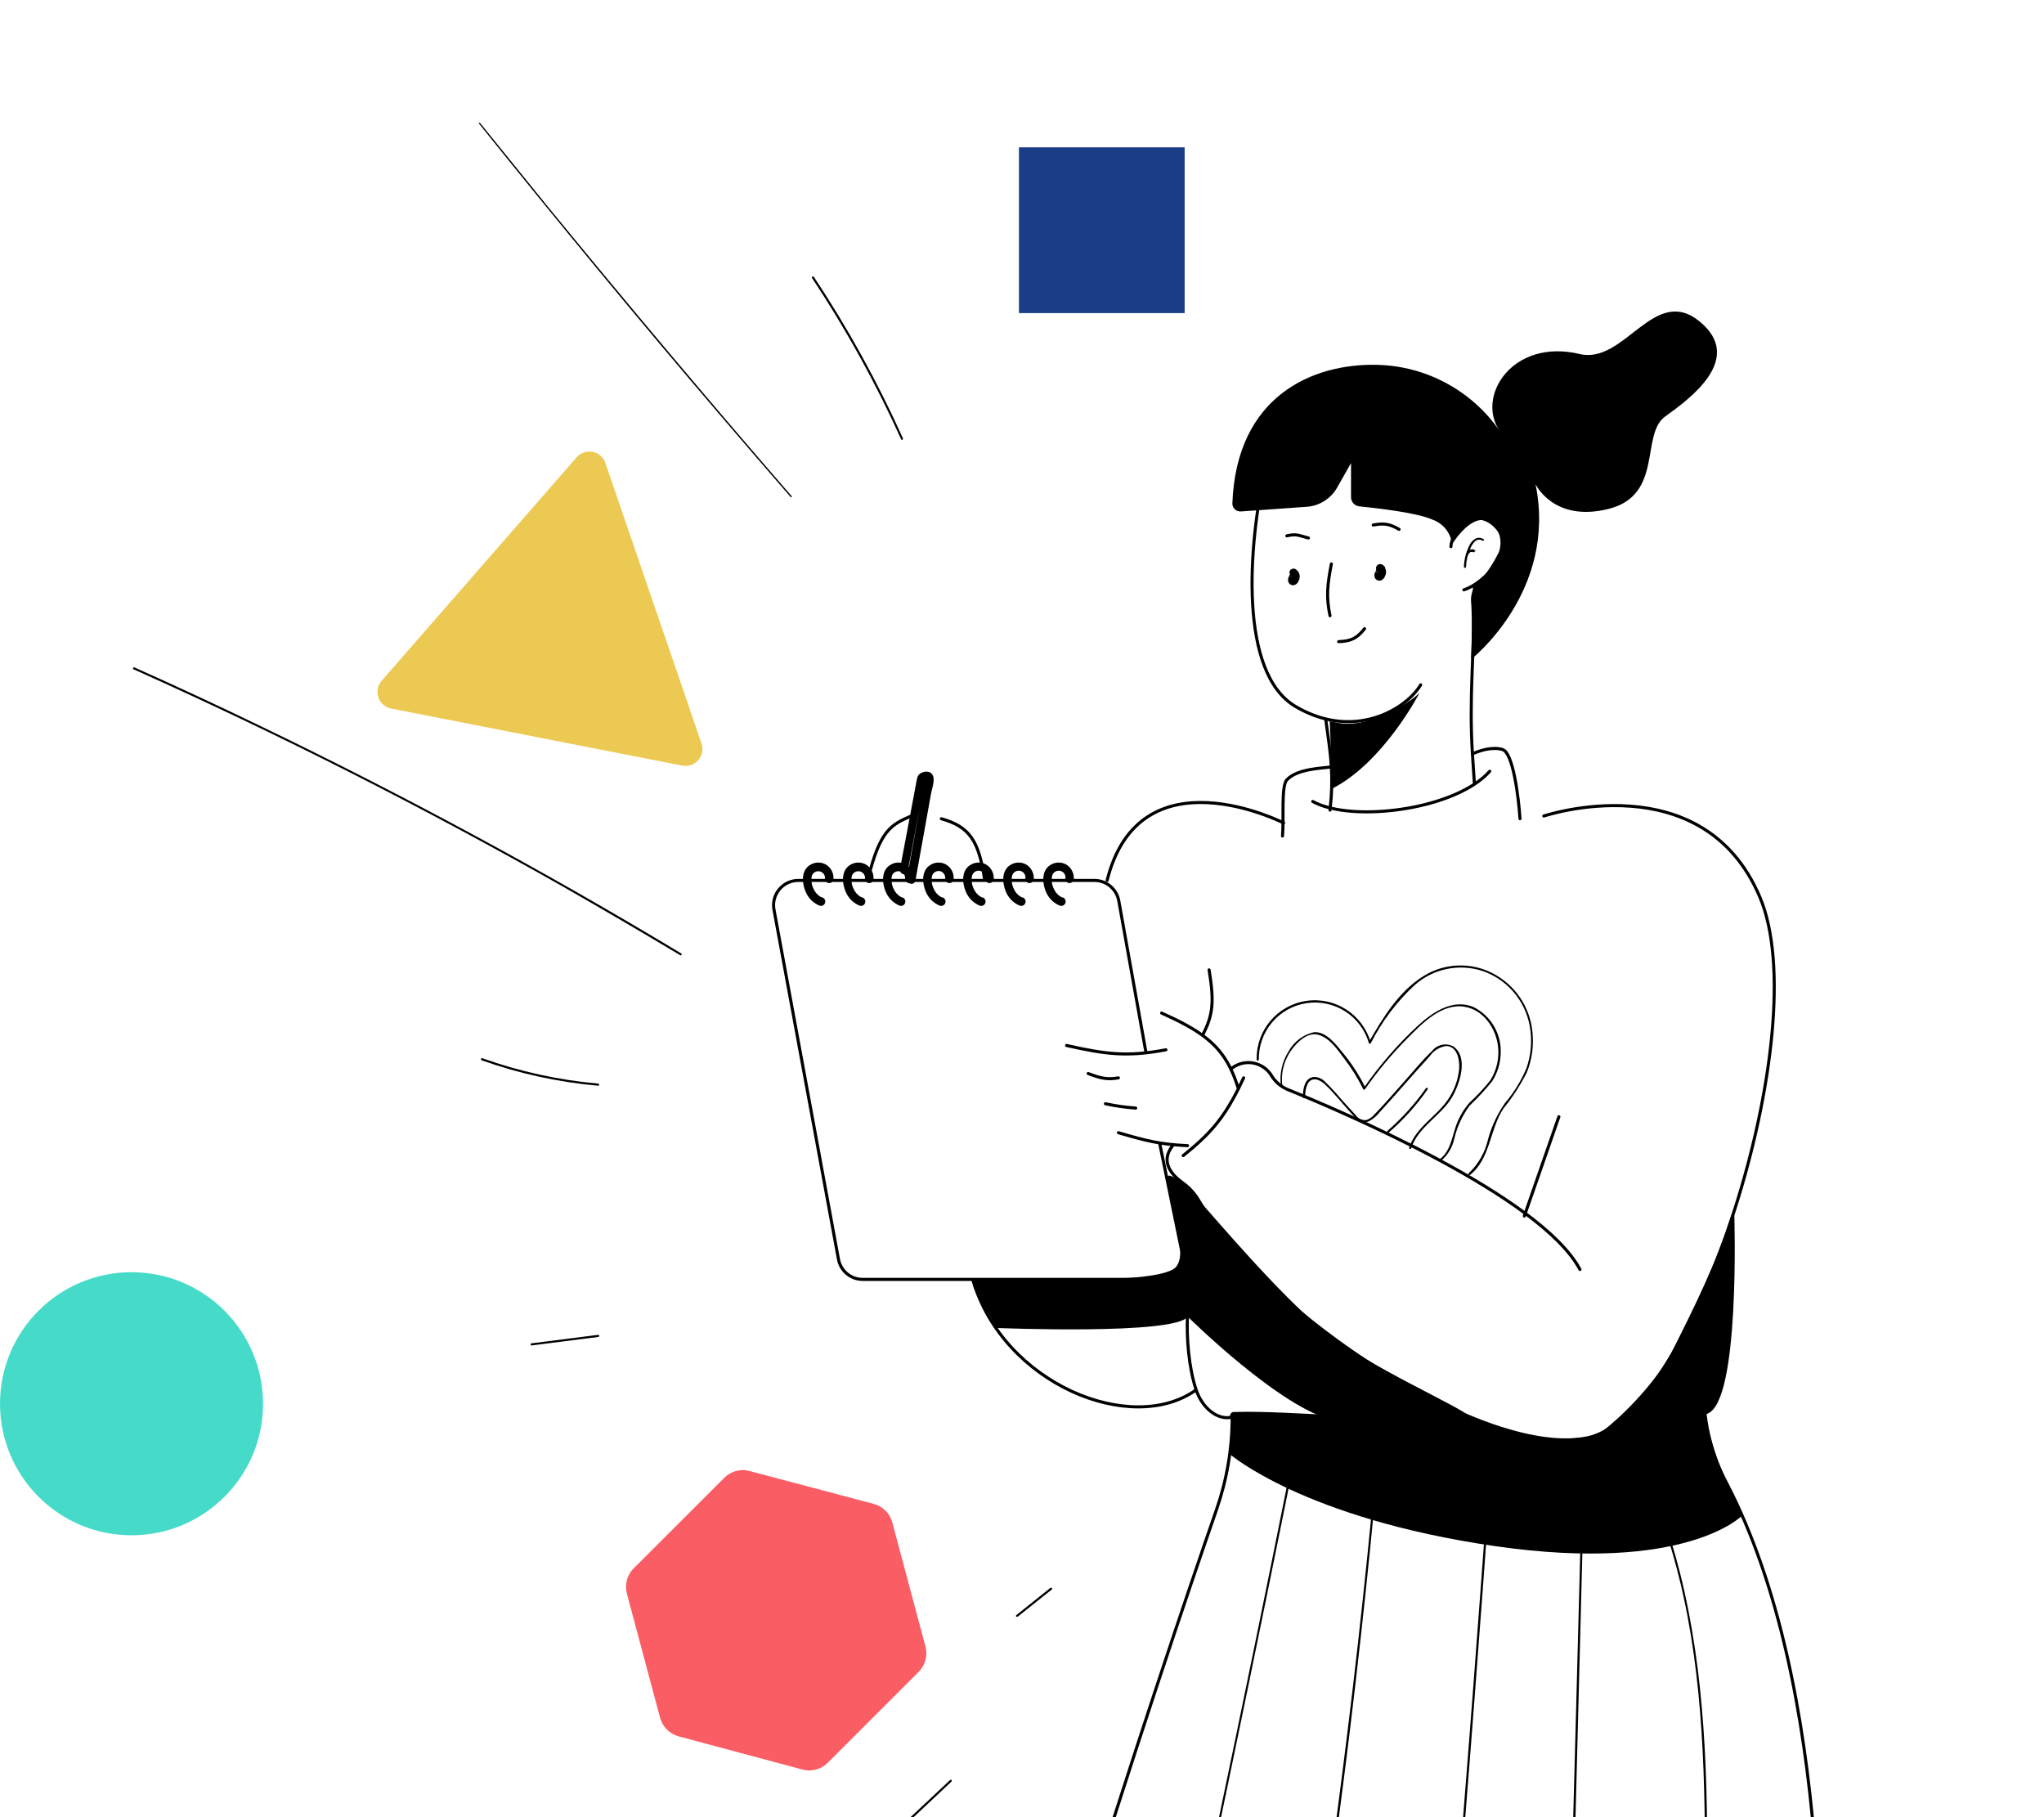 <svg width="333" height="296" viewBox="0 0 333 296" fill="none" xmlns="http://www.w3.org/2000/svg">
<path d="M240.477 89.818C240.3 89.536 239.956 89.407 239.636 89.501C239.291 89.619 239.014 89.88 238.878 90.218C238.847 90.249 238.829 90.291 238.829 90.335C238.829 90.379 238.847 90.421 238.878 90.453C238.945 90.511 239.045 90.511 239.112 90.453C239.171 90.333 239.245 90.222 239.333 90.122C239.415 90.025 239.519 89.949 239.636 89.901H239.995C239.995 89.984 240.146 89.998 240.229 89.901C240.287 89.834 240.287 89.734 240.229 89.667L240.477 89.818Z" fill="black"/>
<path d="M78.032 20.131C84.466 28.152 90.955 36.121 97.498 44.039C104.041 51.958 110.678 59.853 117.409 67.726C121.19 72.156 124.991 76.57 128.814 80.966C128.905 81.069 129.069 80.915 128.969 80.813C122.238 73.054 115.558 65.238 108.93 57.365C102.302 49.492 95.702 41.54 89.128 33.508C85.493 29.038 81.858 24.55 78.223 20.046C78.132 19.935 77.932 20.046 78.023 20.148L78.032 20.131Z" fill="black"/>
<path d="M132.293 45.282C137.835 53.636 142.691 62.425 146.812 71.563C146.895 71.77 147.198 71.563 147.102 71.398C142.991 62.252 138.139 53.458 132.596 45.103C132.472 44.924 132.169 45.103 132.293 45.282V45.282Z" fill="black"/>
<path d="M21.778 109.027C33.728 114.377 45.536 120.007 57.201 125.918C68.866 131.829 80.356 137.988 91.672 144.395C98.107 148.072 104.486 151.804 110.81 155.591C110.99 155.715 111.169 155.412 110.976 155.301C99.761 148.545 88.386 142.055 76.849 135.832C65.313 129.609 53.708 123.689 42.033 118.072C35.378 114.855 28.672 111.739 21.916 108.724C21.723 108.641 21.544 108.93 21.75 109.027H21.778Z" fill="black"/>
<path d="M78.477 172.716C84.602 174.89 90.977 176.28 97.45 176.852C97.671 176.852 97.671 176.535 97.45 176.508C91.008 175.935 84.665 174.545 78.574 172.371C78.353 172.302 78.27 172.633 78.477 172.702V172.716Z" fill="black"/>
<circle cx="21.427" cy="228.656" r="21.427" fill="#46DBC9"/>
<path d="M166 24H193V51H166V24Z" fill="#1B3C87"/>
<path d="M93.919 74.514L62.206 110.861C61.533 111.604 61.317 112.653 61.641 113.601C61.965 114.55 62.777 115.248 63.764 115.425L111.1 124.704C112.081 124.916 113.1 124.577 113.759 123.82C114.419 123.063 114.615 122.007 114.271 121.064L98.635 75.438C98.322 74.493 97.524 73.79 96.547 73.598C95.57 73.407 94.566 73.757 93.919 74.514V74.514Z" fill="#ECC953"/>
<path d="M134.871 287.119L149.666 272.324C150.753 271.245 151.174 269.664 150.769 268.188L145.364 247.974C144.969 246.503 143.817 245.356 142.344 244.968L122.13 239.618C120.654 239.207 119.07 239.629 117.994 240.721L103.226 255.475C102.147 256.558 101.731 258.137 102.137 259.611L107.542 279.825C107.942 281.288 109.085 282.431 110.548 282.831L130.762 288.25C132.235 288.634 133.802 288.203 134.871 287.119Z" fill="#FB5D64"/>
<path d="M86.614 219.156L97.451 217.777C97.672 217.777 97.672 217.405 97.451 217.432L86.614 218.811C86.393 218.811 86.393 219.184 86.614 219.156Z" fill="black"/>
<path d="M80.822 359.827L109.777 332.664L138.733 305.487L155.018 290.195C155.169 290.043 154.935 289.809 154.769 289.961L125.814 317.124L96.858 344.301L80.573 359.579C80.422 359.731 80.656 359.979 80.822 359.827Z" fill="black"/>
<path d="M165.827 263.32L171.343 258.922C171.522 258.784 171.343 258.536 171.095 258.674L165.579 263.086C165.414 263.224 165.579 263.458 165.827 263.32Z" fill="black"/>
<path d="M224.21 93.211L224.072 93.1L224.196 93.225L224.086 93.087L224.168 93.238V93.073C224.174 93.132 224.174 93.192 224.168 93.252V93.073C224.182 93.15 224.182 93.23 224.168 93.307L224.251 93.142C224.209 93.234 224.158 93.321 224.099 93.404L224.21 93.266H224.141L224.279 93.156L224.444 93.087H224.706L224.872 93.156L225.009 93.252L225.12 93.39L225.189 93.555V93.555V93.735V93.914V93.817V93.983L225.451 93.39C225.504 93.318 225.533 93.231 225.533 93.142C225.555 93.051 225.555 92.957 225.533 92.866C225.486 92.692 225.372 92.543 225.216 92.452C225.057 92.362 224.869 92.337 224.692 92.383C224.516 92.427 224.366 92.542 224.279 92.701C224.155 92.949 224.031 93.211 223.92 93.473C223.907 93.564 223.907 93.657 223.92 93.749C223.92 93.749 223.92 93.845 223.92 93.886C223.931 93.989 223.964 94.088 224.017 94.176C224.197 94.489 224.562 94.647 224.913 94.562C225.13 94.503 225.319 94.372 225.451 94.19C225.546 94.07 225.621 93.934 225.671 93.79C225.812 93.484 225.846 93.139 225.768 92.811C225.74 92.716 225.703 92.624 225.658 92.535C225.665 92.489 225.665 92.443 225.658 92.397C225.539 92.228 225.389 92.083 225.216 91.97C225.05 91.886 224.86 91.862 224.679 91.901C224.504 91.948 224.356 92.062 224.265 92.218C224.174 92.382 224.149 92.574 224.196 92.756C224.252 92.926 224.363 93.072 224.513 93.169L224.21 93.211Z" fill="black"/>
<path d="M210.175 93.942L210.037 93.831L210.161 93.956L210.05 93.818L210.133 93.969L210.064 93.804C210.07 93.863 210.07 93.924 210.064 93.983V93.804C210.072 93.882 210.072 93.96 210.064 94.038L210.133 93.873C210.091 93.965 210.04 94.052 209.981 94.135L210.092 93.997V94.066L210.23 93.956H210.161L210.326 93.886H210.505H210.699L210.864 93.956L211.002 94.066L211.112 94.204V94.204V94.369V94.548V94.48V94.672V94.562V94.728C211.195 94.535 211.291 94.342 211.374 94.135C211.43 94.064 211.459 93.976 211.457 93.886C211.485 93.797 211.485 93.701 211.457 93.611C211.409 93.437 211.296 93.288 211.14 93.197C210.981 93.106 210.793 93.081 210.616 93.128C210.44 93.171 210.29 93.286 210.202 93.445C210.078 93.707 209.954 93.956 209.857 94.218C209.839 94.308 209.839 94.402 209.857 94.493C209.857 94.493 209.857 94.59 209.857 94.645C209.869 94.743 209.902 94.837 209.954 94.921C210.134 95.234 210.499 95.391 210.85 95.307C211.067 95.248 211.257 95.117 211.388 94.934C211.483 94.814 211.558 94.679 211.609 94.535C211.75 94.228 211.784 93.883 211.705 93.556C211.677 93.461 211.64 93.368 211.595 93.28C211.577 93.236 211.554 93.194 211.526 93.156C211.412 92.979 211.261 92.829 211.085 92.715C210.753 92.525 210.33 92.635 210.133 92.963C210.065 93.135 210.065 93.328 210.133 93.501C210.189 93.67 210.301 93.816 210.45 93.914L210.175 93.942Z" fill="black"/>
<path d="M241.694 87.847C241.324 87.566 240.828 87.518 240.412 87.723C239.959 87.974 239.6 88.366 239.391 88.84C238.84 89.922 238.534 91.114 238.495 92.328C238.495 92.549 238.826 92.549 238.84 92.328C238.872 91.288 239.116 90.265 239.557 89.322C239.714 88.903 239.959 88.523 240.274 88.205C240.59 87.884 241.082 87.816 241.473 88.04C241.639 88.192 241.887 87.943 241.722 87.805L241.694 87.847Z" fill="black"/>
<path d="M231.283 112.833C231.283 112.833 225.409 124.222 216.984 128.482L216.902 123.822L216.64 117.631C216.64 117.631 215.881 117.3 217.95 117.741C222.734 118.748 229.546 114.653 231.283 112.833Z" fill="black"/>
<path d="M202.149 83.31L212.891 82.552C214.96 82.402 216.818 81.227 217.841 79.422L220.102 75.437V80.953C220.092 81.745 220.692 82.411 221.481 82.483C224.376 82.773 230.995 83.531 233.422 84.662C235.146 85.287 236.365 86.837 236.566 88.66C236.566 88.66 239.323 84.124 241.915 84.772C244.508 85.42 244.797 88.385 244.177 89.97C243.45 91.434 242.577 92.82 241.571 94.107C240.212 95.019 239.482 96.619 239.682 98.243C239.902 101.167 239.682 107.385 239.682 107.385C239.682 107.385 253.76 96.354 250.161 78.857C250.161 78.857 253.084 85.144 262.061 82.897C271.037 80.649 267.231 70.763 271.271 67.853C275.311 64.944 284.301 58.422 276.883 52.355C269.465 46.288 264.694 59.415 257.345 57.664C246.314 55.044 240.33 64.71 244.411 70.322C239.873 63.673 232.41 59.618 224.363 59.429C213.814 59.167 201.405 64.53 200.771 82.042C200.777 82.396 200.928 82.731 201.189 82.971C201.449 83.21 201.796 83.333 202.149 83.31V83.31Z" fill="black"/>
<path d="M251.512 132.922C251.512 132.922 277.407 124.249 286.7 146.104C295.994 167.958 275.918 230.214 258.847 234.157C242.301 237.908 205.941 213.916 195.31 195.549C194.612 194.372 193.672 193.357 192.552 192.571C190.911 191.385 188.953 189.234 191.049 186.614M182.208 184.504C186.607 185.798 189.072 186.433 193.464 186.614M192.761 188.234C197.039 184.805 199.263 182.291 201.751 177.349M202.609 175.571C202.318 176.198 202.032 176.789 201.751 177.349M201.751 177.349C200.51 173.313 198.865 170.799 195.904 168.642M189.243 165.019C192.025 166.258 194.186 167.39 195.904 168.642M195.904 168.642C197.619 165.396 197.848 163.244 196.981 157.984M173.766 170.297C180.088 171.725 183.632 172.194 189.947 171M177.284 174.868C179.276 175.624 180.372 175.902 182.208 175.571M180.098 179.792C182.113 180.217 183.178 180.332 185.022 180.496M160.4 143.211C159.449 136.954 157.983 134.679 153.365 133.362M148.44 132.922C145.164 134.336 143.353 135.257 141.405 143.211" stroke="black" stroke-width="0.5" stroke-linecap="round" stroke-linejoin="round"/>
<path d="M200.743 173.957C201.761 173.2 203.055 172.917 204.295 173.181C205.536 173.445 206.603 174.23 207.224 175.336C207.884 176.35 208.85 177.127 209.981 177.556C218.42 180.975 251.03 194.805 257.4 206.787M248.337 198.083L253.965 181.903" stroke="black" stroke-width="0.5" stroke-linecap="round" stroke-linejoin="round"/>
<path d="M186.664 171.254L182.265 146.725C181.919 144.81 180.253 143.417 178.308 143.415H130.048C128.856 143.417 127.725 143.947 126.961 144.862C126.197 145.778 125.878 146.985 126.091 148.159L136.598 205.105C136.944 207.012 138.603 208.399 140.541 208.401H188.539C189.748 208.405 190.895 207.864 191.66 206.927C192.426 205.991 192.728 204.759 192.483 203.575L188.939 186.284" stroke="black" stroke-width="0.5" stroke-linecap="round" stroke-linejoin="round"/>
<path d="M133.95 146.214C133.338 145.938 132.847 145.448 132.571 144.836C132.224 144.18 132.112 143.426 132.254 142.698C132.419 142.149 132.977 141.817 133.539 141.936C134.1 142.055 134.477 142.584 134.405 143.153C134.405 143.534 134.713 143.843 135.094 143.843C135.475 143.843 135.784 143.534 135.784 143.153C135.837 142.262 135.418 141.409 134.681 140.906C133.928 140.413 132.968 140.365 132.171 140.782C130.351 141.678 130.627 144.132 131.44 145.649C131.903 146.51 132.655 147.179 133.564 147.538C133.81 147.602 134.072 147.53 134.25 147.349C134.429 147.167 134.497 146.905 134.43 146.659C134.362 146.414 134.168 146.223 133.922 146.159L133.95 146.214Z" fill="black"/>
<path d="M140.472 146.214C139.86 145.938 139.37 145.448 139.094 144.836C138.746 144.18 138.635 143.426 138.776 142.698C138.941 142.149 139.5 141.817 140.061 141.936C140.623 142.055 140.999 142.584 140.927 143.153C140.927 143.534 141.236 143.843 141.617 143.843C141.998 143.843 142.306 143.534 142.306 143.153C142.36 142.262 141.941 141.409 141.203 140.906C140.451 140.413 139.491 140.365 138.694 140.782C136.887 141.678 137.149 144.132 137.963 145.649C138.425 146.51 139.178 147.179 140.086 147.538C140.333 147.602 140.594 147.53 140.773 147.349C140.952 147.167 141.02 146.905 140.952 146.659C140.885 146.414 140.691 146.223 140.445 146.159L140.472 146.214Z" fill="black"/>
<path d="M146.996 146.215C146.383 145.938 145.893 145.448 145.617 144.836C145.27 144.181 145.158 143.426 145.3 142.699C145.464 142.149 146.023 141.818 146.585 141.936C147.146 142.055 147.523 142.584 147.451 143.154C147.451 143.535 147.759 143.843 148.14 143.843C148.521 143.843 148.829 143.535 148.829 143.154C148.883 142.263 148.464 141.409 147.726 140.906C146.979 140.413 146.023 140.365 145.231 140.782C143.411 141.678 143.673 144.133 144.486 145.649C144.949 146.51 145.701 147.179 146.609 147.539C146.856 147.603 147.118 147.53 147.296 147.349C147.475 147.168 147.543 146.905 147.475 146.66C147.408 146.414 147.214 146.224 146.968 146.16L146.996 146.215Z" fill="black"/>
<path d="M153.531 146.215C152.913 145.946 152.42 145.453 152.152 144.836C151.805 144.181 151.693 143.426 151.835 142.699C151.994 142.148 152.536 141.8 153.103 141.885C153.686 142.01 154.072 142.565 153.986 143.154C153.986 143.535 154.294 143.843 154.675 143.843C155.056 143.843 155.365 143.535 155.365 143.154C155.418 142.263 154.999 141.409 154.262 140.906C153.515 140.413 152.558 140.365 151.766 140.782C149.946 141.678 150.208 144.133 151.021 145.649C151.484 146.51 152.236 147.179 153.145 147.539C153.525 147.641 153.917 147.416 154.02 147.035C154.123 146.654 153.898 146.262 153.517 146.16L153.531 146.215Z" fill="black"/>
<path d="M160.051 146.215C159.439 145.938 158.949 145.448 158.672 144.836C158.325 144.181 158.213 143.426 158.355 142.699C158.437 142.312 158.718 141.998 159.093 141.875C159.469 141.752 159.882 141.839 160.176 142.103C160.47 142.366 160.601 142.767 160.52 143.154C160.52 143.535 160.829 143.843 161.209 143.843C161.584 143.829 161.885 143.528 161.899 143.154C161.941 142.262 161.518 141.411 160.782 140.906C160.035 140.413 159.079 140.365 158.286 140.782C156.466 141.678 156.728 144.133 157.542 145.649C158.004 146.51 158.756 147.179 159.665 147.539C159.911 147.605 160.175 147.535 160.355 147.355C160.536 147.175 160.607 146.912 160.541 146.666C160.476 146.419 160.284 146.226 160.037 146.16L160.051 146.215Z" fill="black"/>
<path d="M166.575 146.214C165.963 145.938 165.472 145.448 165.196 144.836C164.849 144.18 164.737 143.426 164.879 142.698C164.96 142.312 165.242 141.998 165.617 141.875C165.993 141.752 166.405 141.839 166.7 142.102C166.994 142.366 167.125 142.767 167.044 143.153C167.044 143.534 167.352 143.843 167.733 143.843C168.111 143.835 168.415 143.531 168.423 143.153C168.465 142.265 168.049 141.416 167.32 140.906C166.567 140.413 165.607 140.365 164.81 140.782C162.99 141.678 163.266 144.132 164.065 145.649C164.528 146.51 165.28 147.179 166.189 147.538C166.435 147.605 166.698 147.535 166.879 147.355C167.06 147.175 167.131 146.912 167.065 146.665C167 146.419 166.807 146.226 166.561 146.159L166.575 146.214Z" fill="black"/>
<path d="M173.096 146.214C172.484 145.938 171.994 145.448 171.718 144.836C171.37 144.18 171.259 143.426 171.4 142.698C171.482 142.312 171.763 141.998 172.139 141.875C172.514 141.752 172.927 141.839 173.221 142.102C173.515 142.366 173.647 142.767 173.565 143.153C173.565 143.534 173.874 143.843 174.255 143.843C174.632 143.835 174.937 143.531 174.944 143.153C174.987 142.265 174.57 141.416 173.841 140.906C173.089 140.413 172.129 140.365 171.331 140.782C169.511 141.678 169.787 144.132 170.587 145.649C171.049 146.51 171.802 147.179 172.71 147.538C172.957 147.605 173.22 147.535 173.4 147.355C173.581 147.175 173.652 146.912 173.587 146.665C173.521 146.419 173.329 146.226 173.083 146.159L173.096 146.214Z" fill="black"/>
<path d="M209.127 134.052C209.127 134.052 185.687 122.111 180.364 143.415" stroke="black" stroke-width="0.5" stroke-linecap="round" stroke-linejoin="round"/>
<path d="M147.89 141.911L150.717 126.896L150.4 127.309C150.516 127.227 150.641 127.158 150.772 127.102C150.689 126.799 150.648 126.785 150.634 127.102C150.507 127.476 150.438 127.866 150.427 128.261L150.083 130.205L149.297 134.576L147.752 143.097C147.601 143.966 148.924 144.338 149.131 143.469L150.882 133.735L151.696 129.184C151.861 128.302 152.633 126.427 151.517 125.82C151.122 125.641 150.67 125.641 150.276 125.82C149.572 126.096 149.462 126.454 149.324 127.199L148.469 131.763L146.622 141.553C146.456 142.421 147.78 142.794 148.001 141.925L147.89 141.911Z" fill="black"/>
<path d="M201.026 231.589C211.837 231.238 222.219 232.794 233.017 232.779C234.47 232.779 235.924 232.779 237.377 232.626C238.991 232.393 244 234 245.5 233.5C246.217 233.261 241.395 231.541 240.59 231.19C237.994 230.227 237.118 231.144 234.444 231.19C231.771 231.236 229.253 231.19 226.657 231.037C220.973 230.793 215.314 230.365 209.643 230.136C206.632 230.014 204.011 229.908 201 230C200.169 230 200.169 231.528 201 231.528L201.026 231.589Z" fill="black"/>
<path d="M282.301 198.045C282.301 198.045 283.28 228.628 277.889 230.117C273.082 231.197 265.914 233.139 261 233.5C265.035 230.446 270.122 224.967 272.5 220.5C276.199 213.154 279.824 205.888 282.301 198.045Z" fill="black" stroke="black" stroke-width="0.5" stroke-linecap="round" stroke-linejoin="round"/>
<path d="M277.559 226.381V226.808C277.598 231.985 278.889 237.076 281.323 241.645C298.38 274.365 297.553 326.913 295.746 353.87C294.919 365.984 296.036 378.152 299.056 389.913L331.445 515.471C333.694 524.147 328.968 533.109 320.538 536.154C277.532 551.776 231.561 555.582 186.155 552.397C168.313 551.142 144.224 551.363 129.443 539.753C115.696 528.97 129.346 494.747 132.325 481.041C136.144 463.516 140.68 446.156 144.555 428.645C160.439 356.779 189.478 271.015 198.192 245.892C199.877 241.046 200.739 235.952 200.743 230.821C198.421 231.434 195.884 229.402 194.872 226.395M193.465 214.264C193.278 217.789 193.659 222.792 194.872 226.395M194.872 226.395C184.319 233.961 163.424 225.384 158.5 208.5" stroke="black" stroke-width="0.5" stroke-linecap="round" stroke-linejoin="round"/>
<path d="M162.41 216.315C162.41 216.315 191.434 217.501 193.503 214.468C193.503 214.468 208.67 229.511 217.357 231.372C226.044 233.234 240.99 232.42 239.515 230.793C238.04 229.166 222.652 222.52 215.523 216.66C208.394 210.8 198.025 198.528 195.309 195.495C192.593 192.461 189.214 189.566 190.18 193.178C191.145 196.791 193.82 205.05 191.2 206.705C188.58 208.359 179.066 208.346 179.066 208.346H163.016C163.016 208.346 160 208.5 158.871 208.346C158.142 208.666 158.627 209.754 159 210.5" fill="black"/>
<path d="M200.356 236.86C200.356 236.86 212.421 247.353 243.57 251.848C274.718 256.343 283.818 246.871 283.818 246.871L280.702 240.404C279.607 237.487 278.687 234.508 277.944 231.483C277.876 230.104 273.463 224.23 271.96 225.347C270.457 226.464 266.1 232.572 260.006 233.827C255.853 234.617 251.579 234.509 247.472 233.509C246.603 233.275 229.547 230.242 228.168 230.821C226.789 231.4 209.829 231.041 209.595 231.028L203.307 230.862C202.693 230.583 201.976 230.653 201.427 231.045C200.879 231.438 200.581 232.093 200.646 232.765" fill="black"/>
<path d="M210.601 237.37C206.566 257.594 202.429 277.789 198.191 297.957C193.954 318.125 189.661 338.289 185.313 358.448C180.965 378.606 176.617 398.761 172.269 418.91C167.921 439.06 163.614 459.219 159.349 479.387C155.102 499.564 150.938 519.755 146.857 539.96C146.346 542.483 145.85 544.993 145.34 547.502C145.34 547.723 145.629 547.819 145.685 547.599C149.711 527.375 153.847 507.18 158.094 487.012C162.341 466.844 166.634 446.68 170.973 426.522C175.302 406.363 179.646 386.208 184.003 366.059C188.36 345.909 192.667 325.75 196.923 305.582C201.17 285.405 205.334 265.214 209.415 245.009C209.925 242.5 210.422 239.977 210.932 237.467C210.932 237.246 210.642 237.15 210.601 237.37Z" fill="black"/>
<path d="M223.576 245.201C221.701 264.836 219.357 284.43 216.682 303.982C214.007 323.534 211.042 343.1 207.912 362.625C204.782 382.149 201.445 402.005 198.164 421.695C194.799 441.812 191.463 461.93 188.305 482.075C185.051 502.757 181.99 523.44 179.246 544.123C178.901 546.729 178.557 549.321 178.226 551.927C178.226 552.148 178.543 552.148 178.57 551.927C181.328 530.858 184.334 509.831 187.588 488.831C190.746 468.534 194.082 448.265 197.461 427.996C200.756 408.265 204.079 388.547 207.264 368.816C210.408 349.374 213.428 329.904 216.144 310.394C218.902 291.09 221.246 271.786 223.204 252.385L223.907 245.215C223.907 244.995 223.576 244.995 223.562 245.215L223.576 245.201Z" fill="black"/>
<path d="M271.835 250.868C276.923 266.973 277.709 284.278 277.764 301.045C277.764 318.722 276.73 336.385 276.275 354.062C276.041 363.341 276.096 372.607 276.744 381.873C277.488 392.642 278.853 403.356 280.37 414.042C283.293 434.559 286.492 455.049 289.664 475.525C292.711 495.27 295.786 515.001 298.737 534.815C299.136 537.463 299.536 540.096 299.922 542.744C299.922 542.964 300.295 542.868 300.253 542.647C297.289 522.668 294.2 502.661 291.112 482.722C288.023 462.784 284.893 442.446 281.915 422.301C278.826 401.411 276.206 380.536 276.509 359.384C276.771 341.928 277.888 324.499 278.095 306.988C278.261 290.041 277.847 272.654 273.683 256.135C273.228 254.343 272.731 252.564 272.166 250.799C272.166 250.579 271.766 250.675 271.835 250.882V250.868Z" fill="black"/>
<path d="M257.483 251.572C256.463 291.007 255.318 330.442 254.45 369.891C254.022 389.526 253.815 409.175 254.532 428.796C255.222 447.948 256.752 467.059 258.09 486.183C259.593 507.597 260.847 529.066 260.53 550.548C260.552 550.625 260.623 550.678 260.703 550.678C260.783 550.678 260.853 550.625 260.875 550.548C261.509 511.94 256.876 473.608 255.139 435.125C253.36 395.965 255.139 356.709 256.118 317.55L257.828 251.572C257.806 251.495 257.735 251.442 257.655 251.442C257.575 251.442 257.505 251.495 257.483 251.572V251.572Z" fill="black"/>
<path fill-rule="evenodd" clip-rule="evenodd" d="M242.498 241.178C242.498 241.178 242.498 241.177 242.673 241.189C242.849 241.202 242.849 241.202 242.849 241.203L242.768 242.344C242.715 243.094 242.637 244.201 242.534 245.63C242.329 248.488 242.029 252.635 241.649 257.789C240.888 268.097 239.804 282.433 238.514 298.548C235.934 330.777 232.528 370.122 229.225 398.578C225.923 427.026 223.166 465.736 221.234 497.338C220.268 513.138 219.508 527.16 218.99 537.231C218.731 542.267 218.532 546.316 218.398 549.105C218.331 550.5 218.28 551.58 218.246 552.311L218.195 553.424C218.195 553.424 218.195 553.425 218.019 553.417C217.844 553.409 217.844 553.409 217.844 553.408L217.895 552.295C217.929 551.563 217.98 550.483 218.047 549.088C218.181 546.299 218.379 542.25 218.639 537.213C219.157 527.141 219.916 513.118 220.882 497.316C222.815 465.714 225.573 426.995 228.876 398.538C232.177 370.088 235.583 330.749 238.163 298.52C239.453 282.406 240.537 268.07 241.298 257.763C241.679 252.609 241.979 248.463 242.183 245.605C242.286 244.176 242.364 243.069 242.417 242.319L242.498 241.178Z" fill="black"/>
<path d="M205.086 172.675C204.969 168.076 208.288 164.106 212.835 163.406C217.382 162.707 221.741 165.495 223.011 169.917C223.042 169.976 223.103 170.013 223.17 170.013C223.236 170.013 223.297 169.976 223.328 169.917C225.133 166.383 227.54 163.191 230.443 160.486C233.523 157.735 237.853 156.875 241.75 158.238C245.899 159.763 248.833 163.498 249.333 167.89C249.586 169.934 249.369 172.009 248.699 173.957C247.834 176.03 246.653 177.955 245.197 179.665C243.951 181.447 243.018 183.429 242.439 185.526C241.968 187.668 240.863 189.618 239.268 191.124C239.089 191.262 239.337 191.51 239.502 191.372C242.825 188.752 242.701 183.899 244.935 180.562C246.415 178.741 247.695 176.767 248.754 174.674C249.58 172.605 249.892 170.368 249.664 168.152C249.285 164.019 246.805 160.373 243.101 158.5C239.526 156.678 235.254 156.877 231.863 159.024C227.865 161.52 225.286 165.794 222.984 169.779H223.301C221.985 165.221 217.501 162.339 212.808 163.036C208.115 163.732 204.662 167.793 204.728 172.537C204.707 172.61 204.734 172.688 204.796 172.732C204.858 172.776 204.942 172.776 205.004 172.732C205.066 172.688 205.093 172.61 205.072 172.537L205.086 172.675Z" fill="black"/>
<path d="M208.904 176.81C208.691 175.062 209.049 173.292 209.925 171.763C210.78 170.274 212.765 168.041 214.709 168.537C216.654 169.033 217.936 171.06 218.998 172.439C220.19 173.987 221.225 175.649 222.086 177.403C222.086 177.527 222.321 177.5 222.39 177.403C224.467 174.424 226.802 171.632 229.367 169.061C231.725 166.676 234.882 163.394 238.591 163.987C241.997 164.538 244.107 168.123 244.107 171.336C244.123 172.968 243.673 174.57 242.81 175.955C241.765 177.263 240.622 178.489 239.391 179.623C238.298 180.879 237.49 182.356 237.019 183.953C236.482 185.676 236.137 187.634 234.606 188.779C234.427 188.916 234.606 189.22 234.786 189.082C235.87 188.152 236.62 186.893 236.923 185.497C237.381 183.543 238.236 181.703 239.432 180.092C240.743 178.852 241.968 177.526 243.1 176.121C243.944 174.804 244.42 173.285 244.479 171.722C244.687 168.497 242.936 165.462 240.039 164.028C236.716 162.649 233.448 164.828 231.063 167.006C227.738 170.081 224.756 173.507 222.169 177.224H222.472C221.471 175.184 220.236 173.269 218.791 171.515C217.674 170.136 216.033 167.972 214.061 168.137C212.298 168.54 210.792 169.679 209.925 171.267C208.885 172.906 208.441 174.854 208.67 176.783C208.67 177.003 209.042 177.003 209.015 176.783L208.904 176.81Z" fill="black"/>
<path d="M212.642 178.727C212.594 177.975 212.731 177.222 213.042 176.535C213.745 175.294 215.055 175.873 215.868 176.645C217.344 178.024 218.626 179.692 220.005 181.195C220.86 182.133 221.77 183.305 223.149 182.574C223.76 182.214 224.302 181.747 224.748 181.195L226.913 178.796L231.05 174.122C231.698 173.419 232.318 172.743 232.966 171.998C233.585 171.121 234.537 170.538 235.6 170.385C237.392 170.385 237.834 172.674 237.723 174.08C237.551 175.904 236.91 177.652 235.862 179.155C233.973 181.912 230.65 183.622 229.574 186.945C229.505 187.152 229.836 187.249 229.905 187.042C231.036 183.553 234.717 181.802 236.537 178.769C237.751 176.714 239.295 172.329 236.841 170.495C235.649 169.816 234.139 170.115 233.297 171.199C231.67 172.729 230.25 174.522 228.761 176.176C227.272 177.831 225.658 179.734 224.017 181.43C223.657 181.884 223.181 182.231 222.639 182.436C221.962 182.535 221.288 182.241 220.901 181.678C220.088 180.809 219.302 179.927 218.516 179.058C217.688 178.058 216.804 177.105 215.868 176.204C215.403 175.709 214.756 175.425 214.076 175.418C212.504 175.542 212.256 177.472 212.256 178.713C212.256 178.934 212.587 178.934 212.601 178.713L212.642 178.727Z" fill="black"/>
<path d="M226.264 184.464C228.659 182.393 230.785 180.031 232.593 177.431C232.731 177.252 232.427 177.087 232.303 177.266C230.498 179.834 228.387 182.172 226.016 184.229C225.85 184.367 226.098 184.615 226.264 184.464V184.464Z" fill="black"/>
<path d="M206.128 76.378C203.314 89.041 201.826 109.621 211.052 115.071C212.733 116.063 214.384 116.72 215.977 117.107M231.454 111.553C229.442 114.919 223.329 118.893 215.977 117.107M215.977 117.107C216.4 120.172 216.755 122.525 216.9 124.92M216.68 131.955C216.989 129.221 217.028 127.054 216.9 124.92M213.866 130.548C219.432 133.639 233.15 132.383 240.211 127.734M242.71 125.623C242.029 126.389 241.183 127.094 240.211 127.734M240.211 127.734C240.088 126 239.979 124.369 239.883 122.809M240.211 95.68C240.192 106.78 239.295 113.306 239.883 122.809M236.378 89.041C236.369 87.041 239.733 82.237 243.413 85.524C247.532 89.202 241.674 95.138 238.489 96.076M239.883 122.809C240.825 122.34 243.132 121.543 244.82 122.106C246.509 122.668 247.4 129.844 247.634 133.362M216.9 124.92C215.42 125.154 211.358 125.185 209.645 127.03C208.687 128.063 209.19 133.524 208.942 136.176M223.715 85.524C225.372 85.208 226.296 85.283 227.936 86.227M209.645 87.286C211.237 86.883 211.756 87.286 213.163 87.634M216.9 91.855C216.239 95.32 216.034 97.219 216.68 100.297M218.087 104.518C220.064 104.427 221.013 104.049 222.308 102.408" stroke="black" stroke-width="0.5" stroke-linecap="round" stroke-linejoin="round"/>
</svg>
